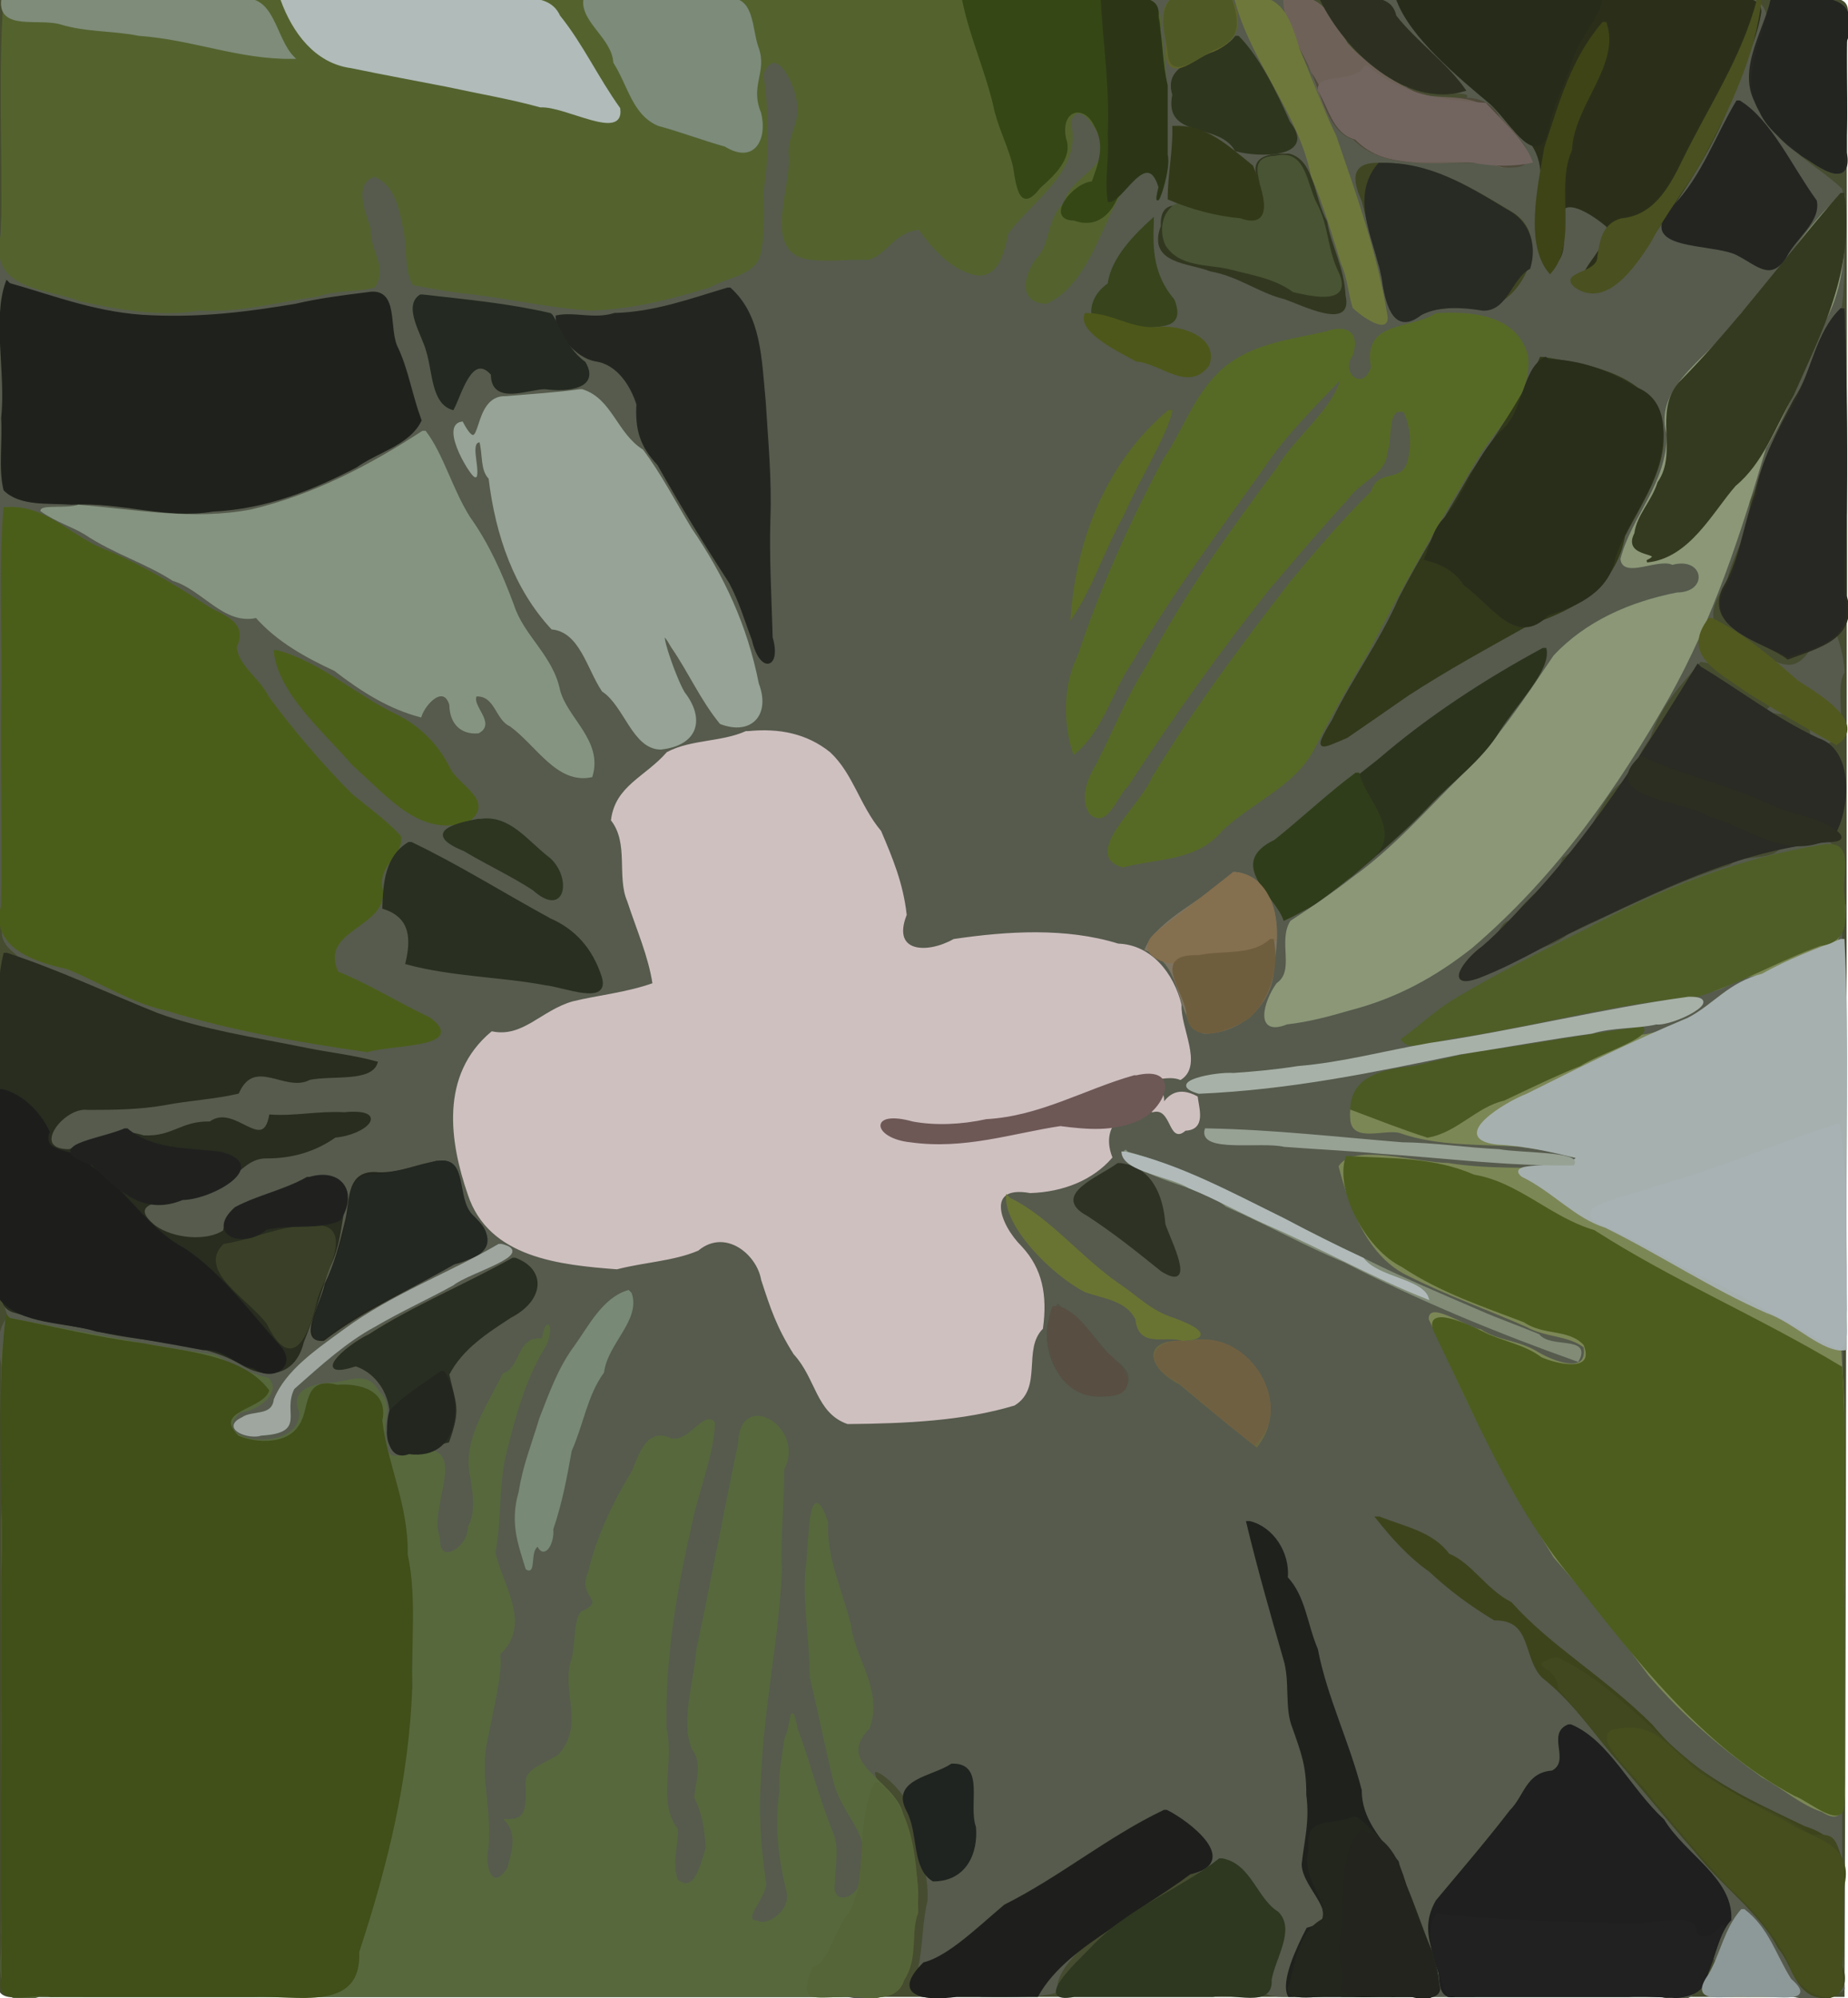 <svg xmlns="http://www.w3.org/2000/svg" width="800" height="865" viewbox="0 0 800 865">
<path d="M 0.00 0.00 C 0.00 276.67, 0.00 553.33, 0.00 830.00 C 0.00 839.33, 0.00 847.67, 0.00 856.00 C -3.23 868.56, 11.12 862.55, 18.00 864.00 C 36.00 864.00, 53.00 864.00, 70.00 864.00 C 105.33 864.00, 139.67 864.00, 174.00 864.00 C 244.00 864.00, 313.00 864.00, 382.00 864.00 C 521.33 864.00, 659.67 864.00, 798.00 864.00 C 799.00 587.33, 799.00 310.67, 799.00 34.00 C 799.00 24.67, 799.00 16.33, 799.00 8.00 C 802.23 -4.56, 787.88 1.45, 781.00 0.00 C 763.00 0.00, 746.00 0.00, 729.00 0.00 C 693.67 0.00, 659.33 0.00, 625.00 0.00 C 555.00 0.00, 486.00 0.00, 417.00 0.00 C 277.67 0.00, 139.33 0.00, 1.00 0.00 Z" fill="rgb(69.997,76.255,48.024)" stroke="rgb(69.997,76.255,48.024)" stroke-width="1" />
<path d="M 2.00 0.00 C 1.88 23.95, 2.18 49.34, 2.00 72.00 C 1.46 96.79, -1.18 119.02, 0.00 144.00 C 0.00 193.67, 0.00 242.33, 0.00 291.00 C 0.00 316.00, 0.00 340.00, 0.00 364.00 C 1.07 376.50, -2.30 389.84, 2.00 400.00 C -1.29 408.94, 7.88 412.06, 9.00 415.00 C -3.43 419.69, 17.54 416.64, 12.00 425.00 C 1.82 431.48, 6.28 429.90, 12.00 433.00 C 15.85 443.23, 5.05 441.13, 5.00 445.00 C 18.66 442.24, 10.81 465.62, 13.00 474.00 C 15.89 487.02, 2.46 470.93, 3.00 478.00 C 3.00 485.00, 3.00 491.00, 3.00 497.00 C 3.00 510.00, 3.00 522.00, 3.00 534.00 C 3.36 547.13, -0.45 560.93, 4.00 570.00 C -4.98 580.37, 4.05 593.61, 2.00 606.00 C 2.00 631.00, 2.00 655.00, 2.00 679.00 C 2.00 728.84, 2.15 776.67, 2.00 826.00 C 2.00 838.67, 2.00 850.33, 2.00 862.00 C 11.67 865.33, 25.66 863.34, 37.00 864.00 C 62.33 864.00, 86.67 864.00, 111.00 864.00 C 160.67 864.00, 209.33 864.00, 258.00 864.00 C 283.00 864.00, 307.00 864.00, 331.00 864.00 C 343.67 864.00, 355.33 864.00, 367.00 864.00 C 383.05 867.36, 392.35 859.96, 393.00 846.00 C 387.99 822.27, 399.90 790.52, 382.00 775.00 C 368.86 755.63, 394.68 774.39, 395.00 786.00 C 397.29 799.41, 402.84 810.08, 402.00 823.00 C 398.97 836.22, 400.43 846.56, 396.00 859.00 C 391.09 868.38, 416.72 862.02, 425.00 864.00 C 436.93 864.46, 455.09 863.79, 457.00 862.00 C 456.90 851.50, 467.82 843.60, 478.00 833.00 C 491.48 827.63, 501.79 817.03, 514.00 811.00 C 520.59 810.89, 529.75 804.03, 525.00 813.00 C 529.79 808.32, 537.47 817.97, 540.00 821.00 C 543.33 837.17, 554.96 831.49, 554.00 848.00 C 549.49 851.07, 546.34 854.35, 547.00 862.00 C 551.69 865.31, 559.65 863.35, 565.00 864.00 C 590.00 864.00, 614.00 864.00, 638.00 864.00 C 644.84 861.49, 638.28 853.86, 643.00 849.00 C 646.80 854.00, 646.10 864.92, 647.00 854.00 C 648.62 849.55, 647.90 836.42, 651.00 840.00 C 658.06 840.20, 651.70 827.10, 662.00 831.00 C 666.78 830.72, 664.95 846.90, 669.00 836.00 C 665.78 827.55, 684.68 830.80, 675.00 835.00 C 668.09 846.33, 677.77 832.66, 680.00 840.00 C 679.76 831.53, 687.32 832.19, 689.00 827.00 C 691.79 817.95, 694.18 833.96, 701.00 830.00 C 710.58 830.24, 693.43 841.49, 702.00 838.00 C 711.37 844.04, 707.15 833.13, 712.00 830.00 C 726.01 831.10, 704.63 836.58, 715.00 841.00 C 718.10 837.91, 728.02 840.41, 729.00 847.00 C 722.12 857.58, 723.84 845.83, 720.00 844.00 C 713.83 849.89, 725.49 852.15, 725.00 857.00 C 714.99 854.91, 715.55 866.93, 724.00 864.00 C 741.03 871.77, 735.55 832.21, 744.00 851.00 C 750.74 852.25, 751.96 835.76, 756.00 843.00 C 758.69 849.16, 755.25 856.86, 758.00 862.00 C 763.57 866.54, 765.43 856.15, 759.00 855.00 C 763.58 849.48, 773.36 847.83, 770.00 857.00 C 769.51 868.19, 794.95 865.17, 798.00 861.00 C 796.65 837.89, 797.04 811.92, 797.00 787.00 C 797.00 737.67, 797.00 689.33, 797.00 641.00 C 796.94 615.29, 796.79 590.17, 798.00 568.00 C 796.51 543.15, 797.09 518.44, 797.00 494.00 C 797.00 469.00, 797.00 445.00, 797.00 421.00 C 797.00 408.33, 797.00 396.67, 797.00 385.00 C 801.69 365.90, 788.56 364.83, 781.00 356.00 C 774.35 356.68, 770.71 353.17, 764.00 351.00 C 753.95 351.93, 759.35 363.19, 760.00 362.00 C 763.58 364.30, 777.59 364.68, 768.00 370.00 C 761.39 372.61, 753.94 370.79, 749.00 375.00 C 725.50 382.27, 700.15 395.19, 679.00 405.00 C 670.96 411.27, 660.08 413.09, 649.00 415.00 C 644.84 426.98, 635.86 404.80, 646.00 412.00 C 646.69 406.56, 648.87 398.00, 654.00 398.00 C 660.46 386.97, 673.03 381.32, 676.00 371.00 C 689.74 363.48, 689.71 348.08, 701.00 339.00 C 705.34 335.32, 718.93 335.75, 712.00 333.00 C 705.04 330.55, 711.33 323.50, 714.00 319.00 C 719.19 303.77, 728.08 295.69, 736.00 286.00 C 747.38 287.18, 757.31 297.63, 767.00 306.00 C 761.43 309.04, 773.81 308.06, 778.00 310.00 C 788.44 312.25, 780.35 326.77, 790.00 322.00 C 801.67 317.92, 792.84 299.56, 798.00 291.00 C 797.81 284.07, 795.39 277.08, 794.00 273.00 C 791.45 280.03, 782.36 270.84, 786.00 278.00 C 777.96 293.69, 770.83 288.73, 758.00 281.00 C 753.67 274.33, 747.17 275.06, 742.00 270.00 C 739.19 264.11, 743.71 257.16, 747.00 252.00 C 749.51 238.88, 757.85 229.98, 757.00 217.00 C 762.95 204.05, 767.27 191.59, 772.00 182.00 C 779.51 169.81, 781.46 166.89, 787.00 154.00 C 797.48 144.34, 797.16 129.80, 798.00 118.00 C 797.48 105.41, 799.13 92.92, 797.00 82.00 C 787.02 72.45, 772.17 65.55, 766.00 53.00 C 759.25 40.44, 762.77 29.61, 761.00 18.00 C 769.31 4.95, 761.27 -4.27, 746.00 0.00 C 696.33 0.00, 647.67 0.00, 599.00 0.00 C 583.68 -6.45, 572.94 12.67, 590.00 14.00 C 597.38 16.32, 588.93 27.31, 599.00 26.00 C 607.76 25.13, 611.43 32.43, 608.00 38.00 C 612.45 34.56, 612.78 38.70, 620.00 38.00 C 624.39 41.55, 639.05 38.00, 635.00 43.00 C 629.83 44.82, 617.40 42.64, 622.00 47.00 C 634.88 44.72, 625.70 53.31, 634.00 52.00 C 639.67 54.20, 649.48 51.51, 648.00 59.00 C 647.87 69.64, 637.43 62.50, 634.00 65.00 C 618.57 67.69, 614.21 60.31, 601.00 63.00 C 594.83 52.26, 576.58 55.98, 580.00 38.00 C 561.85 47.16, 572.51 19.78, 569.00 13.00 C 584.54 14.44, 565.35 -6.32, 554.00 0.00 C 541.00 0.00, 529.00 0.00, 517.00 0.00 C 492.00 0.00, 468.00 0.00, 444.00 0.00 C 394.33 0.00, 345.67 0.00, 297.00 0.00 C 198.33 0.00, 100.67 0.00, 3.00 0.00 Z" fill="rgb(85.672,91.467,77.055)" stroke="rgb(85.672,91.467,77.055)" stroke-width="1" />
<path d="M 3.00 571.00 C -1.47 599.78, 2.36 627.79, 1.00 658.00 C 0.91 689.77, 1.24 717.28, 1.00 747.00 C 1.11 776.76, 1.40 808.35, 1.00 836.00 C 1.82 849.49, -4.76 870.58, 17.00 864.00 C 32.67 864.00, 47.33 864.00, 62.00 864.00 C 121.67 864.00, 180.33 864.00, 239.00 864.00 C 269.33 864.00, 298.67 864.00, 328.00 864.00 C 343.33 864.00, 357.67 864.00, 372.00 864.00 C 391.60 868.52, 396.08 847.72, 395.00 833.00 C 400.22 817.60, 393.93 802.58, 391.00 789.00 C 390.90 771.49, 359.34 765.13, 376.00 748.00 C 381.92 731.86, 369.77 718.55, 368.00 704.00 C 364.17 688.19, 357.24 674.64, 358.00 659.00 C 349.82 635.54, 350.82 671.69, 349.00 681.00 C 348.24 696.78, 351.01 709.85, 351.00 726.00 C 354.41 739.73, 357.82 757.06, 361.00 770.00 C 364.52 786.43, 379.51 794.28, 373.00 812.00 C 373.95 821.66, 359.11 827.09, 361.00 815.00 C 361.15 806.58, 362.92 799.76, 360.00 793.00 C 353.87 778.14, 350.38 763.18, 345.00 749.00 C 341.90 734.97, 343.40 745.79, 340.00 753.00 C 339.02 761.15, 337.30 767.57, 338.00 775.00 C 335.43 791.01, 337.91 806.35, 341.00 819.00 C 342.89 827.48, 332.12 834.50, 328.00 832.00 C 319.41 831.55, 332.88 820.33, 331.00 814.00 C 328.66 797.97, 327.89 782.99, 329.00 769.00 C 330.36 737.44, 336.67 709.65, 338.00 680.00 C 337.37 663.40, 339.07 651.29, 339.00 636.00 C 348.46 618.37, 320.59 601.40, 320.00 625.00 C 313.69 655.21, 308.18 684.74, 302.00 714.00 C 300.76 728.66, 295.03 745.46, 300.00 757.00 C 304.74 763.32, 301.75 771.14, 301.00 778.00 C 304.50 785.16, 305.39 791.05, 306.00 800.00 C 303.92 806.35, 301.12 820.67, 293.00 814.00 C 290.33 806.37, 293.15 798.91, 293.00 792.00 C 283.72 779.86, 291.71 763.20, 288.00 748.00 C 287.57 716.30, 292.59 687.86, 299.00 660.00 C 302.10 644.54, 308.63 629.81, 309.00 616.00 C 304.87 610.88, 298.20 625.51, 290.00 623.00 C 280.11 618.23, 276.66 630.88, 274.00 637.00 C 265.21 651.59, 258.61 665.68, 255.00 681.00 C 250.15 691.23, 263.74 692.73, 252.00 698.00 C 249.00 700.29, 249.46 712.16, 248.00 718.00 C 242.87 732.27, 254.32 746.19, 242.00 760.00 C 234.22 764.87, 227.79 766.12, 228.00 772.00 C 228.09 781.69, 229.15 788.43, 219.00 788.00 C 224.70 793.67, 221.84 802.50, 220.00 809.00 C 212.37 820.28, 209.25 807.08, 211.00 800.00 C 212.44 783.33, 207.72 771.70, 210.00 756.00 C 212.97 740.53, 217.47 723.01, 216.00 716.00 C 230.13 703.10, 216.83 686.16, 214.00 672.00 C 216.84 657.15, 215.27 641.48, 219.00 628.00 C 222.89 612.16, 227.44 596.39, 235.00 584.00 C 239.72 576.78, 237.12 567.60, 235.00 580.00 C 223.96 578.49, 226.07 592.38, 218.00 595.00 C 211.17 608.95, 200.56 623.92, 204.00 639.00 C 205.26 646.17, 206.48 655.47, 203.00 661.00 C 203.38 670.01, 189.45 678.88, 190.00 666.00 C 184.92 653.06, 200.84 628.98, 185.00 628.00 C 176.83 627.75, 167.49 636.06, 167.00 625.00 C 163.99 617.31, 170.46 608.70, 164.00 603.00 C 158.77 593.60, 152.26 598.30, 144.00 599.00 C 135.82 599.34, 125.77 601.97, 130.00 611.00 C 131.23 630.73, 87.15 624.91, 104.00 611.00 C 111.46 610.41, 121.45 602.74, 116.00 597.00 C 106.94 594.75, 99.93 590.96, 93.00 587.00 C 62.37 582.38, 33.19 576.68, 4.00 571.00 Z" fill="rgb(87.006,103.957,60.784)" stroke="rgb(87.006,103.957,60.784)" stroke-width="1" />
<path d="M 2.00 0.00 C -0.33 32.84, 1.66 67.47, 1.00 101.00 C -5.22 125.60, 20.65 124.12, 35.00 130.00 C 51.47 133.58, 69.28 136.74, 86.00 134.00 C 104.85 134.86, 120.37 130.08, 137.00 128.00 C 145.30 124.99, 154.33 126.12, 162.00 124.00 C 167.44 115.49, 159.37 108.08, 160.00 99.00 C 157.33 90.87, 152.48 79.42, 162.00 76.00 C 171.50 79.58, 173.32 90.66, 175.00 99.00 C 176.90 107.33, 175.44 116.53, 179.00 123.00 C 188.42 124.79, 196.58 126.21, 205.00 127.00 C 222.70 129.24, 238.81 132.94, 256.00 134.00 C 274.72 133.20, 290.98 128.89, 307.00 124.00 C 314.99 119.36, 327.43 118.83, 329.00 109.00 C 330.65 100.46, 330.31 89.98, 330.00 83.00 C 332.81 65.17, 332.38 48.63, 330.00 32.00 C 336.08 17.91, 344.03 36.07, 345.00 42.00 C 348.15 52.78, 340.71 58.58, 342.00 68.00 C 342.71 82.78, 330.16 109.52, 351.00 112.00 C 360.48 112.88, 366.56 111.70, 376.00 112.00 C 384.04 109.43, 386.98 99.94, 398.00 99.00 C 404.09 107.38, 411.17 115.14, 420.00 118.00 C 431.82 122.13, 434.38 108.62, 436.00 101.00 C 445.99 86.95, 468.68 73.51, 463.00 53.00 C 467.00 40.58, 477.15 58.02, 478.00 64.00 C 477.36 74.18, 463.35 77.72, 461.00 88.00 C 453.52 95.25, 455.15 104.91, 450.00 111.00 C 443.96 117.82, 440.41 130.84, 453.00 131.00 C 469.00 123.68, 475.32 101.54, 483.00 87.00 C 487.25 78.43, 498.84 65.70, 503.00 80.00 C 501.99 88.72, 504.95 68.64, 505.00 64.00 C 504.41 47.91, 505.46 28.64, 502.00 13.00 C 504.83 -9.31, 475.48 3.44, 462.00 0.00 C 444.33 0.00, 427.67 0.00, 411.00 0.00 C 274.33 0.00, 138.67 0.00, 3.00 0.00 Z" fill="rgb(83.872,98.866,46.568)" stroke="rgb(83.872,98.866,46.568)" stroke-width="1" />
<path d="M 789.00 367.00 C 753.21 373.86, 719.40 385.53, 688.00 403.00 C 670.35 412.03, 653.02 419.45, 637.00 430.00 C 627.23 434.94, 619.27 441.86, 611.00 448.00 C 614.02 454.11, 627.73 448.47, 634.00 447.00 C 669.37 442.69, 701.69 433.44, 736.00 429.00 C 744.94 430.27, 752.18 421.89, 761.00 422.00 C 771.98 419.83, 756.66 431.72, 754.00 435.00 C 735.16 436.73, 717.88 451.68, 703.00 448.00 C 684.47 448.58, 669.14 454.48, 652.00 456.00 C 633.60 457.23, 618.38 463.71, 601.00 465.00 C 591.00 465.43, 584.12 475.08, 585.00 484.00 C 585.17 494.45, 599.09 488.20, 606.00 490.00 C 622.47 495.93, 641.82 494.73, 658.00 496.00 C 666.87 497.31, 674.78 498.52, 683.00 499.00 C 699.93 499.06, 687.87 506.98, 679.00 506.00 C 660.72 506.01, 643.22 506.56, 627.00 504.00 C 612.30 503.60, 586.15 495.48, 580.00 505.00 C 584.89 523.52, 592.75 544.01, 610.00 552.00 C 627.12 560.64, 644.37 566.58, 661.00 574.00 C 669.33 578.62, 679.01 577.56, 686.00 583.00 C 688.08 595.99, 672.34 589.66, 666.00 586.00 C 657.83 580.66, 648.33 580.96, 641.00 576.00 C 634.17 574.73, 618.65 563.88, 619.00 571.00 C 627.65 588.87, 634.92 606.31, 644.00 623.00 C 652.51 641.15, 662.94 657.50, 673.00 674.00 C 688.47 691.49, 701.67 708.36, 714.00 725.00 C 729.21 742.87, 745.63 756.53, 763.00 769.00 C 772.53 774.20, 779.95 781.07, 789.00 784.00 C 800.48 791.49, 797.65 775.09, 798.00 768.00 C 797.96 731.83, 797.94 701.05, 798.00 666.00 C 798.00 648.33, 798.00 631.67, 798.00 615.00 C 798.01 594.23, 795.15 582.33, 797.00 563.00 C 796.96 529.91, 797.29 492.39, 797.00 460.00 C 796.47 442.53, 798.16 422.45, 794.00 411.00 C 794.38 406.23, 801.71 396.79, 797.00 388.00 C 796.95 379.79, 800.72 366.73, 790.00 367.00 Z" fill="rgb(124.044,134.631,86.659)" stroke="rgb(124.044,134.631,86.659)" stroke-width="1" />
<path d="M 323.00 317.00 C 312.40 321.76, 299.32 320.56, 289.00 326.00 C 279.55 336.79, 266.84 340.44, 265.00 355.00 C 272.79 365.07, 267.45 379.58, 272.00 390.00 C 276.08 402.50, 281.10 413.60, 283.00 426.00 C 271.05 430.25, 259.17 431.26, 248.00 434.00 C 234.51 437.87, 226.56 449.76, 213.00 447.00 C 190.86 465.50, 195.11 494.20, 203.00 517.00 C 211.90 544.11, 242.52 547.09, 267.00 549.00 C 279.15 545.89, 291.41 545.46, 302.00 541.00 C 313.89 531.12, 328.02 542.44, 330.00 554.00 C 334.02 566.32, 336.62 574.33, 344.00 586.00 C 353.75 596.57, 353.65 611.31, 367.00 616.00 C 392.39 615.75, 416.84 614.64, 439.00 608.00 C 450.98 600.63, 442.07 584.18, 451.00 575.00 C 452.97 560.68, 450.73 549.42, 442.00 540.00 C 432.04 530.11, 426.09 512.39, 446.00 516.00 C 460.34 515.51, 472.75 510.42, 481.00 501.00 C 475.31 486.06, 488.08 477.71, 499.00 481.00 C 507.77 478.60, 506.15 495.34, 513.00 489.00 C 521.60 488.74, 518.65 480.07, 518.00 475.00 C 510.17 470.84, 505.99 474.18, 503.00 479.00 C 505.37 471.41, 497.82 467.61, 492.00 470.00 C 486.63 478.63, 484.53 464.85, 493.00 466.00 C 499.70 468.36, 505.23 464.80, 511.00 467.00 C 520.36 460.94, 510.48 445.09, 511.00 435.00 C 507.66 421.55, 498.06 409.45, 484.00 409.00 C 461.39 401.97, 435.86 403.63, 413.00 407.00 C 401.24 413.59, 385.44 412.83, 392.00 396.00 C 390.52 382.43, 385.77 371.21, 381.00 360.00 C 371.68 348.85, 368.91 335.18, 359.00 326.00 C 349.10 318.06, 337.32 315.69, 324.00 317.00 Z" fill="rgb(206.421,192.062,191.513)" stroke="rgb(206.421,192.062,191.513)" stroke-width="1" />
<path d="M 3.00 570.00 C -1.61 606.37, 2.29 646.26, 1.00 684.00 C 1.00 723.00, 1.00 761.00, 1.00 799.00 C 1.00 818.67, 1.00 837.33, 1.00 856.00 C -2.01 869.34, 14.60 862.06, 22.00 864.00 C 32.33 864.00, 41.67 864.00, 51.00 864.00 C 71.00 864.00, 90.00 864.00, 109.00 864.00 C 128.76 863.17, 156.23 870.83, 155.00 845.00 C 167.29 807.64, 176.52 770.42, 178.00 730.00 C 177.50 710.66, 179.90 691.10, 176.00 673.00 C 176.34 651.34, 167.34 634.55, 165.00 615.00 C 167.76 601.99, 155.20 599.29, 146.00 600.00 C 131.23 596.28, 134.86 609.75, 130.00 617.00 C 124.70 626.01, 111.02 625.37, 103.00 622.00 C 91.02 610.24, 113.31 609.95, 116.00 602.00 C 104.61 586.94, 80.59 585.70, 62.00 582.00 C 41.58 579.34, 22.98 574.72, 4.00 571.00 Z" fill="rgb(64.864,79.392,25.739)" stroke="rgb(64.864,79.392,25.739)" stroke-width="1" />
<path d="M 583.00 501.00 C 578.25 515.42, 591.84 540.53, 607.00 548.00 C 624.21 559.39, 642.30 565.22, 660.00 572.00 C 668.31 577.80, 679.31 574.69, 686.00 582.00 C 691.27 595.19, 673.71 590.95, 667.00 588.00 C 659.86 582.42, 648.91 580.72, 642.00 577.00 C 635.98 573.95, 616.96 565.20, 621.00 576.00 C 638.97 612.80, 654.41 650.75, 680.00 682.00 C 708.30 718.00, 737.67 756.25, 777.00 777.00 C 783.76 779.47, 798.52 792.87, 798.00 780.00 C 798.00 770.33, 798.00 761.67, 798.00 753.00 C 798.00 734.33, 798.00 716.67, 798.00 699.00 C 797.34 662.80, 799.32 626.51, 797.00 592.00 C 761.19 570.40, 724.23 554.99, 690.00 533.00 C 671.01 527.40, 657.24 512.20, 638.00 509.00 C 620.44 501.40, 602.96 502.08, 584.00 501.00 Z" fill="rgb(77.175,93.052,29.926)" stroke="rgb(77.175,93.052,29.926)" stroke-width="1" />
<path d="M 2.00 220.00 C -0.29 247.52, 1.64 276.79, 1.00 305.00 C 0.65 334.80, 1.53 368.15, 1.00 392.00 C -3.93 409.34, 14.29 415.87, 29.00 419.00 C 44.23 425.10, 56.98 433.79, 72.00 437.00 C 100.77 445.83, 129.74 450.77, 159.00 455.00 C 169.27 451.71, 202.17 453.19, 186.00 441.00 C 171.10 433.87, 159.68 426.52, 146.00 421.00 C 137.09 401.53, 168.92 401.39, 165.00 384.00 C 163.36 374.11, 174.87 369.21, 173.00 362.00 C 166.58 355.18, 158.55 349.46, 152.00 344.00 C 138.90 330.89, 126.49 316.15, 116.00 302.00 C 112.02 293.72, 102.70 288.64, 102.00 280.00 C 107.08 269.40, 96.09 266.76, 90.00 263.00 C 75.38 253.42, 61.56 245.31, 47.00 239.00 C 31.08 233.43, 20.27 218.92, 3.00 220.00 Z" fill="rgb(74.932,93.964,25.034)" stroke="rgb(74.932,93.964,25.034)" stroke-width="1" />
<path d="M 622.00 136.00 C 609.67 143.64, 590.36 139.10, 594.00 159.00 C 590.29 170.76, 579.41 161.52, 585.00 154.00 C 588.62 143.55, 582.24 141.00, 574.00 144.00 C 558.82 147.42, 543.92 149.10, 532.00 158.00 C 518.11 168.48, 513.03 186.00, 504.00 199.00 C 489.16 226.96, 476.67 254.90, 467.00 284.00 C 460.60 296.75, 460.67 313.25, 465.00 326.00 C 477.31 315.86, 480.96 299.05, 490.00 286.00 C 507.26 256.39, 528.09 228.59, 547.00 202.00 C 556.23 187.99, 570.31 174.27, 581.00 163.00 C 578.18 177.02, 560.80 189.57, 553.00 203.00 C 531.92 231.27, 512.27 258.73, 497.00 288.00 C 487.68 302.45, 482.23 317.10, 475.00 331.00 C 470.99 337.67, 468.03 345.40, 472.00 352.00 C 479.19 358.62, 483.10 344.28, 488.00 340.00 C 507.21 310.54, 527.23 282.40, 549.00 255.00 C 560.60 241.42, 570.68 229.37, 583.00 216.00 C 588.71 207.81, 599.71 205.00, 600.00 196.00 C 602.64 190.02, 599.52 175.44, 608.00 178.00 C 611.37 185.03, 611.49 192.53, 610.00 199.00 C 607.64 210.16, 596.74 202.90, 594.00 213.00 C 580.53 226.15, 570.21 238.69, 559.00 252.00 C 537.00 280.45, 516.54 308.12, 499.00 337.00 C 494.40 348.80, 468.43 369.86, 486.00 375.00 C 501.56 371.01, 518.31 372.33, 529.00 359.00 C 542.52 346.63, 559.65 340.04, 568.00 325.00 C 575.83 309.65, 583.84 295.80, 592.00 282.00 C 607.38 252.47, 623.28 224.56, 640.00 197.00 C 649.13 182.61, 662.82 171.52, 661.00 154.00 C 656.35 137.20, 638.18 135.23, 623.00 136.00 Z" fill="rgb(87.436,105.734,37.747)" stroke="rgb(87.436,105.734,37.747)" stroke-width="1" />
<path d="M 797.00 85.00 C 780.23 99.63, 770.92 119.82, 754.00 136.00 C 742.67 154.07, 715.74 166.49, 722.00 188.00 C 722.18 209.50, 706.78 223.55, 702.00 242.00 C 702.78 249.95, 717.81 241.18, 724.00 244.00 C 738.30 240.33, 740.47 256.85, 726.00 257.00 C 705.50 261.04, 686.74 269.42, 673.00 284.00 C 660.25 302.84, 648.71 320.64, 633.00 336.00 C 617.60 351.21, 603.64 367.31, 586.00 380.00 C 576.49 387.39, 567.76 393.24, 559.00 399.00 C 553.62 407.56, 561.24 420.23, 553.00 426.00 C 547.52 433.54, 543.30 448.50, 557.00 443.00 C 567.01 441.83, 575.52 439.45, 584.00 437.00 C 604.47 431.70, 620.96 422.65, 637.00 410.00 C 674.39 377.96, 700.19 340.05, 722.00 302.00 C 741.48 267.33, 753.10 230.81, 764.00 194.00 C 774.31 176.15, 781.26 157.91, 789.00 140.00 C 798.63 123.75, 798.60 104.49, 798.00 85.00 Z" fill="rgb(138.611,150.604,119.289)" stroke="rgb(138.611,150.604,119.289)" stroke-width="1" />
<path d="M 2.00 413.00 C -2.63 430.87, 1.30 454.78, 0.00 475.00 C 0.00 497.00, 0.00 518.00, 0.00 539.00 C 4.37 548.26, -4.89 565.64, 7.00 568.00 C 17.92 571.33, 28.47 573.14, 39.00 575.00 C 60.79 581.32, 85.07 579.19, 104.00 590.00 C 115.78 597.46, 127.76 594.74, 131.00 581.00 C 135.48 570.00, 138.61 559.45, 142.00 549.00 C 147.56 538.86, 147.23 527.29, 150.00 517.00 C 148.41 506.11, 129.35 511.67, 123.00 515.00 C 111.85 520.48, 99.27 521.32, 97.00 533.00 C 89.76 537.95, 75.06 536.80, 67.00 531.00 C 51.81 518.84, 76.47 519.12, 84.00 517.00 C 98.43 517.66, 102.99 501.07, 115.00 501.00 C 126.63 501.10, 136.57 497.94, 145.00 492.00 C 158.96 490.74, 168.52 480.16, 149.00 482.00 C 137.28 481.41, 127.78 483.75, 117.00 483.00 C 113.87 499.98, 101.38 478.12, 91.00 486.00 C 78.25 485.69, 75.05 492.69, 62.00 492.00 C 49.77 487.83, 39.53 494.74, 30.00 498.00 C 12.21 498.18, 27.37 478.50, 38.00 480.00 C 49.22 480.01, 60.47 479.85, 71.00 478.00 C 82.14 475.87, 92.96 475.38, 103.00 473.00 C 110.13 456.93, 123.65 472.66, 134.00 467.00 C 144.11 464.99, 160.46 467.97, 163.00 460.00 C 152.73 457.18, 142.16 456.10, 132.00 454.00 C 109.54 449.44, 87.93 446.25, 68.00 439.00 C 45.77 430.07, 24.93 420.21, 3.00 413.00 Z" fill="rgb(40.595,45.116,31.7)" stroke="rgb(40.595,45.116,31.7)" stroke-width="1" />
<path d="M 797.00 407.00 C 785.45 411.49, 773.87 415.88, 763.00 422.00 C 748.47 425.71, 742.23 435.11, 731.00 441.00 C 706.43 451.28, 683.71 462.63, 661.00 474.00 C 652.03 477.37, 627.08 492.53, 648.00 495.00 C 660.90 495.63, 671.94 498.34, 683.00 501.00 C 679.27 507.16, 651.47 502.65, 659.00 509.00 C 672.31 515.44, 682.10 526.99, 695.00 531.00 C 719.40 543.03, 741.31 557.68, 765.00 568.00 C 777.07 572.15, 789.63 585.71, 799.00 584.00 C 799.00 571.33, 799.00 559.67, 799.00 548.00 C 798.35 500.46, 800.30 452.85, 798.00 407.00 Z" fill="rgb(166.043,175.626,173.492)" stroke="rgb(166.043,175.626,173.492)" stroke-width="1" />
<path d="M 3.00 122.00 C -2.91 138.06, 3.10 161.50, 1.00 181.00 C 1.58 191.90, -0.21 202.78, 2.00 212.00 C 8.82 218.77, 21.12 217.26, 31.00 218.00 C 52.67 216.81, 71.78 224.40, 92.00 221.00 C 115.49 219.86, 135.08 211.75, 154.00 202.00 C 163.82 195.05, 176.93 192.34, 182.00 182.00 C 178.01 171.27, 176.40 160.56, 172.00 151.00 C 167.35 142.56, 172.78 124.41, 159.00 127.00 C 147.87 128.36, 137.75 129.72, 128.00 132.00 C 107.42 135.50, 87.40 137.92, 66.00 137.00 C 43.03 136.29, 23.93 128.65, 4.00 123.00 Z" fill="rgb(31.426,33.962,28.519)" stroke="rgb(31.426,33.962,28.519)" stroke-width="1" />
<path d="M 183.00 187.00 C 159.89 202.10, 135.71 214.61, 109.00 221.00 C 83.56 225.94, 58.11 220.95, 34.00 219.00 C 29.02 220.68, 18.60 219.05, 18.00 221.00 C 24.70 225.72, 31.23 227.46, 37.00 231.00 C 49.62 239.38, 63.10 243.30, 75.00 251.00 C 87.82 254.88, 97.25 270.25, 111.00 267.00 C 120.14 277.35, 132.19 284.05, 145.00 290.00 C 156.95 299.21, 168.68 306.51, 182.00 310.00 C 183.90 304.24, 192.17 295.81, 195.00 305.00 C 195.11 313.03, 199.66 317.56, 207.00 317.00 C 214.42 313.10, 203.34 305.60, 206.00 301.00 C 214.76 300.56, 214.80 311.32, 221.00 314.00 C 232.43 322.25, 241.32 339.12, 256.00 336.00 C 260.59 320.88, 245.28 311.27, 242.00 299.00 C 238.93 283.93, 226.33 275.56, 222.00 262.00 C 216.77 247.93, 211.14 235.45, 203.00 224.00 C 195.20 211.53, 191.66 197.14, 184.00 187.00 Z" fill="rgb(133.359,148.084,127.616)" stroke="rgb(133.359,148.084,127.616)" stroke-width="1" />
<path d="M 251.00 169.00 C 240.52 170.46, 229.70 171.07, 219.00 172.00 C 204.01 171.35, 209.70 201.00, 200.00 183.00 C 190.31 184.36, 205.58 208.39, 206.00 206.00 C 207.00 201.46, 202.75 190.77, 208.00 191.00 C 209.54 197.21, 208.38 203.37, 212.00 207.00 C 215.02 232.06, 223.14 254.85, 239.00 272.00 C 251.40 273.27, 254.55 289.47, 261.00 299.00 C 270.69 305.38, 274.18 323.87, 286.00 324.00 C 301.90 322.29, 304.71 311.26, 296.00 300.00 C 291.88 293.36, 281.88 263.91, 291.00 280.00 C 298.61 291.03, 303.58 302.73, 312.00 313.00 C 324.90 317.95, 333.15 309.47, 328.00 296.00 C 323.04 270.77, 312.83 249.14, 299.00 229.00 C 291.67 216.86, 285.87 205.50, 278.00 195.00 C 266.70 187.92, 264.53 172.86, 252.00 169.00 Z" fill="rgb(149.716,162.969,149.488)" stroke="rgb(149.716,162.969,149.488)" stroke-width="1" />
<path d="M 607.00 0.00 C 617.30 18.72, 637.72 35.38, 655.00 55.00 C 666.87 61.96, 668.61 72.23, 667.00 85.00 C 670.07 88.56, 672.70 90.26, 673.00 97.00 C 671.33 106.23, 666.63 91.80, 669.00 103.00 C 665.54 121.59, 679.15 115.03, 676.00 101.00 C 671.38 81.26, 687.54 90.69, 696.00 98.00 C 696.88 109.75, 677.36 120.37, 689.00 126.00 C 701.92 123.27, 710.85 110.93, 716.00 101.00 C 730.28 79.81, 744.06 59.82, 751.00 37.00 C 755.53 25.75, 760.31 16.01, 762.00 5.00 C 761.28 -4.61, 744.18 2.15, 736.00 0.00 C 692.67 0.00, 650.33 0.00, 608.00 0.00 Z" fill="rgb(42.923,47.373,25.924)" stroke="rgb(42.923,47.373,25.924)" stroke-width="1" />
<path d="M 667.00 155.00 C 660.47 170.77, 647.63 188.98, 637.00 205.00 C 626.24 223.77, 615.23 241.02, 606.00 259.00 C 597.74 277.91, 585.59 294.22, 577.00 312.00 C 568.35 326.09, 571.80 323.74, 583.00 319.00 C 592.44 312.48, 600.30 307.10, 609.00 301.00 C 626.80 289.37, 644.47 279.85, 662.00 270.00 C 682.08 263.56, 699.14 253.37, 703.00 232.00 C 711.26 215.56, 724.48 197.81, 718.00 179.00 C 708.43 161.25, 686.17 157.98, 668.00 155.00 Z" fill="rgb(49.127,57.058,26.859)" stroke="rgb(49.127,57.058,26.859)" stroke-width="1" />
<path d="M 679.00 747.00 C 669.79 750.75, 680.73 762.44, 672.00 767.00 C 660.95 767.74, 660.28 777.79, 654.00 784.00 C 643.47 797.76, 629.47 813.99, 622.00 823.00 C 617.22 831.35, 618.41 838.42, 621.00 846.00 C 625.39 851.97, 620.50 865.65, 630.00 864.00 C 646.00 864.00, 661.00 864.00, 676.00 864.00 C 691.67 864.00, 706.33 864.00, 721.00 864.00 C 742.29 868.16, 739.09 841.75, 749.00 831.00 C 749.78 813.35, 729.16 803.16, 720.00 788.00 C 705.29 774.45, 696.21 753.83, 680.00 747.00 Z" fill="rgb(30.555,31.423,30.209)" stroke="rgb(30.555,31.423,30.209)" stroke-width="1" />
<path d="M 735.00 288.00 C 714.04 321.98, 693.19 356.01, 665.00 387.00 C 656.35 395.72, 650.33 402.85, 642.00 410.00 C 634.07 415.64, 625.24 428.23, 640.00 423.00 C 658.44 415.87, 674.09 405.42, 691.00 398.00 C 723.86 382.45, 755.44 367.21, 792.00 364.00 C 800.10 354.45, 803.47 325.35, 787.00 320.00 C 768.59 311.46, 752.78 299.06, 736.00 289.00 Z" fill="rgb(41.868,43.709,36.218)" stroke="rgb(41.868,43.709,36.218)" stroke-width="1" />
<path d="M 669.00 155.00 C 659.05 159.99, 660.31 178.41, 650.00 187.00 C 638.77 198.43, 635.29 212.42, 626.00 224.00 C 620.32 229.56, 619.70 236.21, 617.00 242.00 C 623.08 243.54, 629.88 246.26, 634.00 253.00 C 645.99 261.37, 656.38 280.05, 670.00 266.00 C 683.76 261.69, 696.22 255.48, 699.00 241.00 C 703.72 227.14, 712.71 216.04, 717.00 203.00 C 720.80 190.35, 722.34 173.39, 708.00 168.00 C 695.84 160.49, 683.77 156.19, 670.00 156.00 Z" fill="rgb(41.652,46.075,27.36)" stroke="rgb(41.652,46.075,27.36)" stroke-width="1" />
<path d="M 790.00 366.00 C 752.63 371.81, 718.52 385.49, 686.00 403.00 C 667.59 412.14, 650.05 420.98, 633.00 431.00 C 623.03 436.46, 615.36 444.07, 607.00 450.00 C 610.54 455.41, 622.88 449.71, 630.00 449.00 C 665.89 443.54, 699.00 433.77, 735.00 431.00 C 753.89 425.02, 770.23 415.28, 788.00 409.00 C 800.31 407.55, 798.79 396.64, 798.00 388.00 C 796.55 379.56, 802.52 364.89, 791.00 366.00 Z" fill="rgb(79.614,94.446,38.968)" stroke="rgb(79.614,94.446,38.968)" stroke-width="1" />
<path d="M 0.00 472.00 C 0.00 502.00, 0.00 532.00, 0.00 562.00 C 9.27 573.24, 28.31 571.74, 42.00 576.00 C 58.00 578.67, 73.07 581.17, 88.00 584.00 C 97.39 583.32, 102.32 590.97, 110.00 592.00 C 118.16 598.05, 128.27 591.02, 121.00 583.00 C 107.29 567.59, 95.87 551.76, 80.00 541.00 C 63.08 532.10, 54.53 514.89, 39.00 505.00 C 34.19 496.52, 17.34 501.06, 21.00 490.00 C 17.23 481.54, 9.02 473.82, 1.00 472.00 Z" fill="rgb(29.162,30.124,28.367)" stroke="rgb(29.162,30.124,28.367)" stroke-width="1" />
<path d="M 315.00 125.00 C 299.10 129.70, 283.65 135.52, 266.00 136.00 C 257.25 138.77, 248.49 135.35, 241.00 137.00 C 241.04 144.31, 249.59 154.58, 258.00 156.00 C 267.77 157.45, 273.54 167.23, 276.00 175.00 C 275.39 185.85, 277.47 193.04, 285.00 201.00 C 295.15 219.02, 305.35 235.60, 316.00 252.00 C 320.55 260.50, 322.91 268.90, 326.00 277.00 C 329.31 291.40, 337.79 289.08, 334.00 276.00 C 333.50 258.40, 332.52 242.01, 333.00 225.00 C 333.67 206.78, 331.96 190.54, 331.00 174.00 C 329.16 155.02, 329.15 136.92, 316.00 125.00 Z" fill="rgb(35.326,38.358,32.142)" stroke="rgb(35.326,38.358,32.142)" stroke-width="1" />
<path d="M 596.00 657.00 C 602.37 665.13, 610.18 673.84, 619.00 680.00 C 627.66 688.12, 636.80 694.84, 647.00 701.00 C 663.83 700.75, 659.54 717.60, 668.00 726.00 C 680.48 735.86, 688.96 748.18, 698.00 759.00 C 717.54 781.13, 735.75 805.53, 756.00 824.00 C 767.35 833.04, 771.06 846.02, 779.00 856.00 C 784.04 868.85, 802.97 866.24, 797.00 851.00 C 796.71 839.34, 797.42 827.40, 797.00 818.00 C 800.08 802.61, 793.09 794.78, 781.00 791.00 C 757.02 779.50, 732.81 768.81, 715.00 747.00 C 693.52 725.65, 671.28 713.35, 654.00 694.00 C 642.98 688.40, 636.77 676.91, 627.00 673.00 C 620.08 663.51, 607.90 661.33, 597.00 657.00 Z" fill="rgb(60.996,68.289,28.321)" stroke="rgb(60.996,68.289,28.321)" stroke-width="1" />
<path d="M 540.00 659.00 C 544.80 678.94, 550.23 697.96, 556.00 718.00 C 559.11 727.93, 556.39 739.27, 560.00 748.00 C 563.88 759.05, 566.04 764.61, 566.00 777.00 C 567.53 788.62, 565.10 796.75, 564.00 807.00 C 564.01 817.83, 583.62 830.35, 566.00 835.00 C 561.52 843.63, 554.85 857.89, 558.00 864.00 C 569.00 864.00, 579.00 864.00, 589.00 864.00 C 599.67 864.00, 609.33 864.00, 619.00 864.00 C 627.03 859.77, 618.10 844.44, 616.00 837.00 C 612.08 826.10, 607.47 816.49, 605.00 806.00 C 596.77 795.92, 588.95 787.09, 589.00 775.00 C 583.49 753.66, 574.05 734.95, 570.00 714.00 C 565.29 702.88, 564.78 691.43, 557.00 683.00 C 557.95 672.27, 550.85 661.41, 541.00 659.00 Z" fill="rgb(31.285,32.993,29.151)" stroke="rgb(31.285,32.993,29.151)" stroke-width="1" />
<path d="M 417.00 0.00 C 420.35 16.54, 427.50 31.52, 431.00 48.00 C 433.37 57.07, 437.20 64.11, 439.00 72.00 C 440.60 82.26, 442.04 91.36, 450.00 81.00 C 455.69 75.93, 464.14 68.36, 461.00 60.00 C 458.36 47.25, 469.23 44.25, 474.00 54.00 C 479.37 62.99, 475.67 71.56, 473.00 79.00 C 464.85 79.38, 452.65 94.86, 465.00 95.00 C 475.24 98.69, 481.08 91.53, 484.00 84.00 C 486.89 71.96, 502.04 76.52, 502.00 68.00 C 506.57 50.67, 504.61 33.61, 501.00 18.00 C 506.11 -5.71, 483.69 0.48, 468.00 0.00 C 450.67 0.00, 434.33 0.00, 418.00 0.00 Z" fill="rgb(54.678,70.725,22.806)" stroke="rgb(54.678,70.725,22.806)" stroke-width="1" />
<path d="M 795.00 487.00 C 768.46 495.51, 743.13 506.91, 716.00 514.00 C 705.99 518.50, 674.42 522.87, 696.00 531.00 C 710.25 537.39, 722.97 545.08, 736.00 552.00 C 750.70 557.99, 763.03 566.27, 776.00 573.00 C 783.33 577.35, 789.63 580.76, 796.00 584.00 C 800.66 581.39, 798.36 572.83, 799.00 567.00 C 798.35 539.71, 799.94 510.96, 796.00 487.00 Z" fill="rgb(167.659,176.631,178.42)" stroke="rgb(167.659,176.631,178.42)" stroke-width="1" />
<path d="M 797.00 84.00 C 774.84 109.01, 752.95 139.84, 727.00 166.00 C 716.23 178.65, 727.12 195.95, 718.00 209.00 C 715.41 217.31, 709.02 223.04, 708.00 231.00 C 702.30 241.74, 722.65 238.22, 713.00 243.00 C 731.14 241.23, 741.02 221.34, 751.00 210.00 C 762.94 200.10, 767.88 185.04, 776.00 171.00 C 788.19 143.35, 802.31 117.49, 798.00 84.00 Z" fill="rgb(52.236,58.556,32.075)" stroke="rgb(52.236,58.556,32.075)" stroke-width="1" />
<path d="M 673.00 718.00 C 660.39 722.04, 674.83 719.87, 675.00 731.00 C 682.17 739.26, 688.37 746.51, 694.00 754.00 C 707.70 769.98, 720.26 785.03, 733.00 800.00 C 744.98 815.89, 762.00 827.36, 770.00 843.00 C 776.05 850.04, 777.11 861.07, 786.00 864.00 C 797.47 867.14, 796.55 858.89, 796.00 851.00 C 795.21 834.60, 797.14 818.84, 797.00 805.00 C 793.74 795.11, 793.57 794.21, 784.00 795.00 C 776.00 789.19, 768.52 785.54, 761.00 782.00 C 727.78 767.75, 703.83 731.39, 674.00 718.00 Z" fill="rgb(64.934,72.069,31.33)" stroke="rgb(64.934,72.069,31.33)" stroke-width="1" />
<path d="M 797.00 134.00 C 786.45 144.27, 785.09 160.75, 777.00 173.00 C 769.72 186.67, 763.03 199.57, 760.00 214.00 C 754.97 228.18, 753.44 242.82, 746.00 255.00 C 738.41 272.65, 764.34 277.46, 774.00 285.00 C 787.60 279.87, 803.96 276.16, 799.00 258.00 C 799.00 243.67, 799.00 230.33, 799.00 217.00 C 799.14 188.80, 799.12 161.67, 798.00 135.00 Z" fill="rgb(44.576,45.176,32.392)" stroke="rgb(44.576,45.176,32.392)" stroke-width="1" />
<path d="M 797.00 134.00 C 786.66 144.22, 784.48 160.22, 778.00 173.00 C 770.52 186.86, 762.44 199.06, 761.00 214.00 C 754.60 227.61, 754.20 242.72, 747.00 255.00 C 737.97 271.61, 763.62 278.12, 774.00 284.00 C 787.91 279.76, 803.21 275.38, 798.00 257.00 C 797.29 242.24, 799.05 229.49, 799.00 216.00 C 799.48 187.66, 798.50 160.93, 798.00 134.00 Z" fill="rgb(39.619,39.974,35.211)" stroke="rgb(39.619,39.974,35.211)" stroke-width="1" />
<path d="M 122.00 0.00 C 127.03 13.77, 136.55 26.90, 152.00 29.00 C 166.22 31.93, 179.63 34.41, 193.00 37.00 C 207.29 40.10, 220.93 42.37, 234.00 46.00 C 244.76 45.35, 269.95 60.78, 268.00 47.00 C 258.31 33.42, 252.01 19.44, 242.00 7.00 C 236.41 -5.52, 217.13 2.28, 205.00 0.00 C 177.00 0.00, 150.00 0.00, 123.00 0.00 Z" fill="rgb(176.657,186.35,184.416)" stroke="rgb(176.657,186.35,184.416)" stroke-width="1" />
<path d="M 699.00 749.00 C 688.11 751.85, 710.45 769.86, 716.00 779.00 C 727.48 792.30, 736.86 803.88, 748.00 816.00 C 759.45 826.16, 768.44 836.99, 775.00 850.00 C 777.46 863.42, 801.36 872.40, 797.00 853.00 C 798.13 840.27, 796.76 828.50, 798.00 816.00 C 802.16 797.59, 783.03 796.19, 773.00 789.00 C 759.66 782.16, 747.72 775.35, 736.00 768.00 C 723.14 758.44, 716.52 745.17, 700.00 749.00 Z" fill="rgb(69.054,78.369,28.272)" stroke="rgb(69.054,78.369,28.272)" stroke-width="1" />
<path d="M 504.00 784.00 C 479.85 795.53, 459.24 812.83, 435.00 825.00 C 423.43 834.76, 410.72 847.28, 400.00 850.00 C 385.97 863.97, 400.24 865.87, 414.00 864.00 C 426.33 864.00, 437.67 864.00, 449.00 864.00 C 455.73 851.67, 468.68 842.61, 480.00 835.00 C 491.26 826.50, 504.07 819.22, 515.00 811.00 C 537.09 806.16, 514.77 788.89, 505.00 784.00 Z" fill="rgb(30.211,30.896,28.703)" stroke="rgb(30.211,30.896,28.703)" stroke-width="1" />
<path d="M 668.00 281.00 C 643.35 294.31, 618.52 310.43, 597.00 329.00 C 585.67 337.81, 573.86 347.51, 563.00 356.00 C 550.85 366.82, 535.31 375.45, 551.00 388.00 C 558.04 405.61, 575.37 384.73, 585.00 379.00 C 597.87 368.08, 607.71 359.83, 618.00 349.00 C 627.93 338.23, 641.40 328.88, 649.00 316.00 C 656.15 304.58, 670.91 290.04, 669.00 281.00 Z" fill="rgb(44.213,51.297,28.909)" stroke="rgb(44.213,51.297,28.909)" stroke-width="1" />
<path d="M 622.00 829.00 C 615.42 839.04, 624.23 855.72, 627.00 864.00 C 640.67 864.00, 653.33 864.00, 666.00 864.00 C 679.67 864.00, 692.33 864.00, 705.00 864.00 C 718.42 862.47, 736.47 869.59, 739.00 854.00 C 741.88 847.23, 743.02 840.73, 746.00 835.00 C 747.05 830.29, 740.46 843.30, 734.00 837.00 C 735.17 826.24, 710.58 835.22, 701.00 833.00 C 674.09 832.25, 648.08 831.75, 623.00 829.00 Z" fill="rgb(32.229,33.631,32.001)" stroke="rgb(32.229,33.631,32.001)" stroke-width="1" />
<path d="M 528.00 805.00 C 510.46 818.77, 488.24 826.40, 472.00 844.00 C 465.96 850.20, 447.36 867.33, 465.00 864.00 C 475.67 864.00, 485.33 864.00, 495.00 864.00 C 505.67 864.00, 515.33 864.00, 525.00 864.00 C 533.97 862.07, 550.85 869.31, 550.00 857.00 C 551.66 847.56, 560.33 835.21, 553.00 828.00 C 543.73 822.26, 541.24 807.19, 529.00 805.00 Z" fill="rgb(46.8,55.002,32.654)" stroke="rgb(46.8,55.002,32.654)" stroke-width="1" />
<path d="M 253.00 0.00 C 251.99 9.41, 265.29 16.30, 266.00 27.00 C 272.29 36.84, 274.14 49.31, 285.00 54.00 C 295.40 56.83, 304.51 60.37, 314.00 63.00 C 326.72 70.82, 331.67 59.60, 329.00 49.00 C 324.02 36.95, 331.62 31.22, 328.00 21.00 C 324.71 12.24, 326.54 -2.81, 313.00 0.00 C 292.67 0.00, 273.33 0.00, 254.00 0.00 Z" fill="rgb(124.336,139.018,122.23)" stroke="rgb(124.336,139.018,122.23)" stroke-width="1" />
<path d="M 598.00 71.00 C 585.71 70.43, 585.39 76.71, 590.00 87.00 C 592.40 96.92, 594.96 105.35, 597.00 114.00 C 601.44 120.83, 598.64 140.05, 609.00 136.00 C 618.55 133.92, 627.20 132.07, 637.00 133.00 C 655.92 136.62, 673.87 103.40, 654.00 92.00 C 636.25 81.31, 619.68 71.21, 599.00 71.00 Z" fill="rgb(64.5,70.242,34.75)" stroke="rgb(64.5,70.242,34.75)" stroke-width="1" />
<path d="M 597.00 71.00 C 583.66 86.35, 597.05 106.36, 599.00 123.00 C 600.66 133.01, 604.21 144.43, 615.00 136.00 C 623.30 131.60, 634.07 132.75, 642.00 134.00 C 652.27 134.26, 653.84 120.50, 662.00 116.00 C 665.17 105.36, 661.17 95.53, 652.00 91.00 C 634.88 80.59, 618.59 70.60, 598.00 71.00 Z" fill="rgb(40.611,42.865,36.809)" stroke="rgb(40.611,42.865,36.809)" stroke-width="1" />
<path d="M 586.00 787.00 C 576.27 791.23, 564.90 786.06, 567.00 801.00 C 563.29 811.96, 574.94 820.97, 573.00 831.00 C 563.12 836.06, 561.22 848.48, 559.00 858.00 C 553.12 868.57, 574.56 862.14, 581.00 864.00 C 591.67 864.00, 601.33 864.00, 611.00 864.00 C 627.43 868.20, 621.84 855.01, 620.00 846.00 C 610.67 824.78, 606.43 800.81, 587.00 787.00 Z" fill="rgb(35.832,38.507,29.805)" stroke="rgb(35.832,38.507,29.805)" stroke-width="1" />
<path d="M 177.00 365.00 C 167.19 370.83, 166.32 382.32, 166.00 393.00 C 178.21 396.82, 178.48 406.49, 176.00 417.00 C 195.96 422.38, 216.73 422.37, 236.00 426.00 C 244.13 426.80, 263.74 435.14, 260.00 423.00 C 256.07 410.84, 248.70 402.70, 238.00 398.00 C 217.42 386.78, 198.22 374.66, 178.00 365.00 Z" fill="rgb(41.454,47.57,32.957)" stroke="rgb(41.454,47.57,32.957)" stroke-width="1" />
<path d="M 190.00 503.00 C 181.12 504.16, 173.45 508.21, 164.00 508.00 C 150.23 506.47, 152.04 519.47, 150.00 528.00 C 147.52 538.22, 145.20 547.50, 141.00 556.00 C 139.81 563.61, 128.72 580.84, 140.00 580.00 C 158.14 566.12, 177.67 558.00, 196.00 547.00 C 209.61 543.97, 216.28 534.58, 203.00 526.00 C 196.88 518.95, 201.99 502.39, 191.00 503.00 Z" fill="rgb(35.146,38.022,29.045)" stroke="rgb(35.146,38.022,29.045)" stroke-width="1" />
<path d="M 189.00 503.00 C 180.26 505.62, 171.35 507.83, 162.00 509.00 C 149.46 508.55, 152.29 523.16, 150.00 531.00 C 148.17 541.76, 143.10 549.77, 141.00 559.00 C 136.93 566.28, 130.75 588.06, 144.00 576.00 C 160.80 563.80, 180.96 556.15, 198.00 546.00 C 213.52 542.88, 213.60 535.05, 204.00 526.00 C 197.08 518.62, 202.09 501.36, 190.00 503.00 Z" fill="rgb(36.469,39.862,34.946)" stroke="rgb(36.469,39.862,34.946)" stroke-width="1" />
<path d="M 605.00 0.00 C 610.92 15.80, 630.91 32.72, 647.00 46.00 C 653.77 53.35, 666.10 73.41, 670.00 56.00 C 671.80 45.03, 677.06 36.50, 680.00 27.00 C 682.51 16.78, 692.54 7.28, 693.00 0.00 C 682.67 0.00, 673.33 0.00, 664.00 0.00 C 644.00 0.00, 625.00 0.00, 606.00 0.00 Z" fill="rgb(39.798,42.971,26.412)" stroke="rgb(39.798,42.971,26.412)" stroke-width="1" />
<path d="M 556.00 0.00 C 557.52 11.36, 562.60 21.25, 568.00 31.00 C 571.68 42.13, 575.69 56.31, 586.00 60.00 C 602.23 76.85, 630.32 65.77, 650.00 72.00 C 671.04 73.73, 656.36 57.56, 648.00 50.00 C 639.70 38.20, 624.92 45.46, 615.00 41.00 C 602.49 36.83, 592.90 28.06, 583.00 20.00 C 575.89 9.49, 571.66 -4.15, 557.00 0.00 Z" fill="rgb(105.2,101.5,84.8)" stroke="rgb(105.2,101.5,84.8)" stroke-width="1" />
<path d="M 556.00 0.00 C 557.93 11.19, 562.64 21.23, 568.00 31.00 C 572.71 41.66, 575.25 56.54, 586.00 60.00 C 602.62 76.80, 630.80 66.07, 651.00 72.00 C 671.66 73.51, 655.87 57.90, 649.00 51.00 C 640.88 37.17, 626.73 46.03, 616.00 41.00 C 602.98 37.27, 593.06 28.46, 583.00 20.00 C 575.74 9.56, 571.76 -4.19, 557.00 0.00 Z" fill="rgb(78.84,74.18,57.92)" stroke="rgb(78.84,74.18,57.92)" stroke-width="1" />
<path d="M 556.00 0.00 C 556.28 11.87, 563.93 20.70, 568.00 31.00 C 575.15 40.47, 575.74 55.30, 586.00 59.00 C 602.47 75.70, 627.60 68.18, 650.00 70.00 C 670.66 72.36, 651.01 56.24, 646.00 49.00 C 637.60 40.43, 624.16 43.96, 614.00 41.00 C 602.14 35.53, 591.39 28.38, 583.00 19.00 C 576.44 7.90, 571.60 -4.07, 557.00 0.00 Z" fill="rgb(110.367,98.0,88.234)" stroke="rgb(110.367,98.0,88.234)" stroke-width="1" />
<path d="M 222.00 545.00 C 201.70 556.42, 178.98 565.75, 160.00 578.00 C 148.68 583.44, 134.97 597.14, 154.00 591.00 C 165.61 594.80, 171.99 608.66, 168.00 620.00 C 167.62 635.08, 186.62 625.65, 194.00 624.00 C 199.18 609.40, 196.85 608.27, 194.00 595.00 C 199.88 583.57, 210.78 576.66, 221.00 570.00 C 235.12 562.66, 236.04 549.83, 223.00 545.00 Z" fill="rgb(41.698,45.908,34.429)" stroke="rgb(41.698,45.908,34.429)" stroke-width="1" />
<path d="M 557.00 67.00 C 542.05 66.64, 541.38 72.86, 548.00 83.00 C 553.67 99.78, 537.71 95.70, 528.00 94.00 C 517.79 93.02, 502.30 82.18, 503.00 98.00 C 497.02 113.92, 514.98 113.28, 524.00 117.00 C 536.13 119.08, 545.12 126.33, 556.00 129.00 C 563.91 131.64, 585.42 142.82, 582.00 128.00 C 581.46 115.79, 575.83 106.68, 574.00 96.00 C 568.42 86.05, 568.62 69.63, 558.00 67.00 Z" fill="rgb(50.684,56.736,31.979)" stroke="rgb(50.684,56.736,31.979)" stroke-width="1" />
<path d="M 752.00 44.00 C 743.00 59.07, 737.23 76.13, 725.00 89.00 C 706.67 108.37, 741.31 104.59, 752.00 110.00 C 761.29 114.76, 766.51 121.31, 773.00 111.00 C 777.42 102.60, 787.79 95.61, 786.00 87.00 C 775.09 71.91, 766.35 52.18, 753.00 44.00 Z" fill="rgb(36.013,37.321,33.207)" stroke="rgb(36.013,37.321,33.207)" stroke-width="1" />
<path d="M 534.00 378.00 C 522.59 389.66, 501.57 397.93, 496.00 411.00 C 513.93 416.96, 508.31 441.37, 521.00 447.00 C 537.71 447.19, 551.96 433.01, 551.00 417.00 C 554.40 401.95, 552.08 380.16, 535.00 378.00 Z" fill="rgb(125.458,116.208,96.708)" stroke="rgb(125.458,116.208,96.708)" stroke-width="1" />
<path d="M 767.00 0.00 C 763.41 14.86, 751.16 32.47, 762.00 47.00 C 766.58 56.21, 773.79 63.42, 782.00 68.00 C 789.65 73.76, 801.48 80.55, 799.00 66.00 C 799.00 49.33, 799.00 33.67, 799.00 18.00 C 806.22 -6.22, 783.27 0.73, 768.00 0.00 Z" fill="rgb(39.247,39.775,35.079)" stroke="rgb(39.247,39.775,35.079)" stroke-width="1" />
<path d="M 551.00 68.00 C 538.08 69.19, 550.09 82.77, 547.00 92.00 C 537.28 96.29, 526.76 92.74, 519.00 88.00 C 505.79 84.32, 500.83 97.22, 505.00 106.00 C 510.75 115.13, 522.79 113.91, 532.00 116.00 C 542.85 118.84, 551.76 120.04, 560.00 126.00 C 568.59 127.99, 585.29 131.65, 579.00 118.00 C 574.05 107.76, 574.78 98.52, 570.00 89.00 C 565.04 80.29, 565.37 64.56, 552.00 68.00 Z" fill="rgb(73.557,84.622,51.962)" stroke="rgb(73.557,84.622,51.962)" stroke-width="1" />
<path d="M 767.00 0.00 C 763.90 16.47, 753.28 33.33, 762.00 48.00 C 766.26 57.33, 774.01 61.11, 780.00 67.00 C 786.93 71.16, 800.41 81.92, 798.00 67.00 C 800.32 50.82, 798.34 33.87, 799.00 18.00 C 806.22 -6.22, 783.27 0.73, 768.00 0.00 Z" fill="rgb(35.706,37.253,33.274)" stroke="rgb(35.706,37.253,33.274)" stroke-width="1" />
<path d="M 379.00 772.00 C 370.65 788.89, 376.41 814.32, 368.00 828.00 C 360.96 837.10, 358.82 850.79, 352.00 852.00 C 347.33 865.56, 349.04 864.57, 364.00 864.00 C 374.33 862.86, 387.45 868.02, 391.00 857.00 C 397.27 847.23, 393.51 837.12, 397.00 828.00 C 396.81 807.92, 395.40 783.26, 380.00 772.00 Z" fill="rgb(86.593,101.273,55.174)" stroke="rgb(86.593,101.273,55.174)" stroke-width="1" />
<path d="M 119.00 282.00 C 120.94 299.91, 140.31 316.34, 153.00 331.00 C 168.44 344.71, 182.62 362.72, 203.00 355.00 C 213.86 346.70, 197.45 340.13, 194.00 332.00 C 189.00 321.96, 180.70 314.38, 172.00 310.00 C 153.73 301.33, 138.76 287.08, 120.00 282.00 Z" fill="rgb(76.055,95.44,24.773)" stroke="rgb(76.055,95.44,24.773)" stroke-width="1" />
<path d="M 710.00 445.00 C 688.19 447.98, 666.80 452.00, 645.00 455.00 C 632.74 456.56, 622.53 459.67, 612.00 462.00 C 599.60 463.30, 585.55 465.83, 585.00 480.00 C 596.53 484.33, 607.12 488.52, 618.00 492.00 C 630.39 489.96, 639.07 478.68, 651.00 476.00 C 662.71 470.45, 673.20 465.33, 684.00 461.00 C 692.08 455.78, 714.62 448.79, 711.00 445.00 Z" fill="rgb(74.996,90.43,35.191)" stroke="rgb(74.996,90.43,35.191)" stroke-width="1" />
<path d="M 182.00 128.00 C 174.82 132.72, 183.28 145.03, 185.00 152.00 C 187.82 161.03, 187.16 174.31, 196.00 177.00 C 199.35 170.86, 204.05 151.81, 213.00 162.00 C 213.00 175.28, 228.99 167.87, 236.00 168.00 C 245.97 169.31, 259.31 167.72, 253.00 157.00 C 243.53 150.24, 240.03 136.11, 238.00 136.00 C 219.66 131.74, 201.24 130.09, 183.00 128.00 Z" fill="rgb(36.503,40.877,33.54)" stroke="rgb(36.503,40.877,33.54)" stroke-width="1" />
<path d="M 535.00 0.00 C 542.14 26.93, 562.43 48.42, 568.00 76.00 C 573.57 89.10, 577.14 101.61, 581.00 114.00 C 583.90 120.49, 584.13 127.09, 586.00 133.00 C 589.05 136.10, 602.02 145.43, 600.00 136.00 C 595.44 108.52, 586.51 83.85, 578.00 59.00 C 571.78 46.03, 567.24 33.37, 562.00 21.00 C 557.67 6.45, 553.42 -4.56, 536.00 0.00 Z" fill="rgb(111.332,119.831,59.513)" stroke="rgb(111.332,119.831,59.513)" stroke-width="1" />
<path d="M 591.00 29.00 C 586.37 36.96, 570.04 31.91, 571.00 39.00 C 575.90 47.39, 577.65 57.71, 587.00 60.00 C 600.71 74.46, 621.17 67.61, 638.00 70.00 C 646.15 71.62, 655.85 71.62, 663.00 70.00 C 658.97 59.91, 649.97 52.87, 643.00 45.00 C 623.29 43.93, 605.71 41.13, 592.00 29.00 Z" fill="rgb(114.13,101.481,96.114)" stroke="rgb(114.13,101.481,96.114)" stroke-width="1" />
<path d="M 589.00 793.00 C 579.77 803.81, 582.87 823.60, 581.00 838.00 C 578.73 846.98, 583.31 853.87, 581.00 861.00 C 585.16 866.51, 596.55 862.78, 603.00 864.00 C 609.75 862.42, 622.08 867.42, 623.00 861.00 C 621.27 852.09, 619.23 844.30, 616.00 837.00 C 606.97 822.31, 609.40 798.62, 590.00 793.00 Z" fill="rgb(34.57,36.231,29.843)" stroke="rgb(34.57,36.231,29.843)" stroke-width="1" />
<path d="M 477.00 0.00 C 477.89 17.77, 481.00 38.08, 480.00 58.00 C 480.71 69.30, 478.57 77.60, 480.00 87.00 C 485.68 87.51, 496.61 62.83, 502.00 81.00 C 498.30 96.36, 506.91 74.12, 505.00 67.00 C 505.00 56.33, 505.00 46.67, 505.00 37.00 C 502.62 27.10, 502.91 17.09, 501.00 8.00 C 502.85 -5.43, 485.79 2.00, 478.00 0.00 Z" fill="rgb(44.406,54.122,23.663)" stroke="rgb(44.406,54.122,23.663)" stroke-width="1" />
<path d="M 272.00 559.00 C 261.19 562.19, 255.17 574.42, 249.00 583.00 C 241.96 592.39, 238.04 603.77, 234.00 614.00 C 230.27 626.34, 226.85 634.38, 225.00 646.00 C 221.13 659.38, 224.81 668.48, 228.00 679.00 C 231.70 681.67, 228.68 670.46, 233.00 669.00 C 235.52 674.96, 239.67 667.82, 239.00 662.00 C 242.92 650.52, 245.00 639.28, 247.00 628.00 C 252.22 616.23, 253.79 603.95, 261.00 594.00 C 262.67 581.28, 276.87 571.39, 273.00 560.00 Z" fill="rgb(120.517,136.552,118.418)" stroke="rgb(120.517,136.552,118.418)" stroke-width="1" />
<path d="M 1.00 0.00 C -0.38 12.70, 16.38 7.45, 26.00 10.00 C 37.24 13.50, 49.23 12.78, 60.00 15.00 C 83.69 16.68, 103.48 25.34, 127.00 25.00 C 118.58 16.51, 118.65 -2.31, 104.00 0.00 C 92.00 0.00, 81.00 0.00, 70.00 0.00 C 46.67 0.00, 24.33 0.00, 2.00 0.00 Z" fill="rgb(126.945,140.319,120.585)" stroke="rgb(126.945,140.319,120.585)" stroke-width="1" />
<path d="M 587.00 335.00 C 575.02 343.91, 563.78 354.60, 552.00 364.00 C 531.28 373.97, 552.16 387.06, 556.00 398.00 C 570.19 391.53, 581.64 381.88, 593.00 372.00 C 607.71 360.54, 590.62 346.43, 588.00 335.00 Z" fill="rgb(48.337,61.303,26.566)" stroke="rgb(48.337,61.303,26.566)" stroke-width="1" />
<path d="M 535.00 16.00 C 527.39 26.41, 503.02 25.28, 508.00 41.00 C 504.04 59.94, 528.02 52.24, 535.00 65.00 C 544.78 67.73, 569.85 68.11, 558.00 53.00 C 552.05 39.53, 544.78 24.93, 536.00 16.00 Z" fill="rgb(47.147,53.964,30.785)" stroke="rgb(47.147,53.964,30.785)" stroke-width="1" />
<path d="M 731.00 432.00 C 693.06 437.21, 656.79 446.45, 619.00 452.00 C 599.11 455.46, 581.24 460.39, 562.00 462.00 C 552.23 463.55, 543.15 464.37, 534.00 465.00 C 526.30 464.39, 504.13 468.72, 519.00 473.00 C 558.97 471.29, 595.44 463.55, 632.00 456.00 C 651.68 453.02, 670.14 449.54, 689.00 447.00 C 698.38 444.16, 708.27 444.99, 717.00 443.00 C 724.08 443.81, 746.80 432.31, 732.00 432.00 Z" fill="rgb(168.237,176.409,168.14)" stroke="rgb(168.237,176.409,168.14)" stroke-width="1" />
<path d="M 134.00 531.00 C 120.66 531.23, 109.63 537.04, 97.00 539.00 C 85.73 550.09, 108.29 562.24, 116.00 573.00 C 127.25 596.04, 134.03 574.98, 137.00 562.00 C 140.00 552.54, 154.27 529.05, 135.00 531.00 Z" fill="rgb(57.7,64.617,39.413)" stroke="rgb(57.7,64.617,39.413)" stroke-width="1" />
<path d="M 491.00 466.00 C 469.56 472.07, 450.41 483.68, 427.00 485.00 C 416.52 487.30, 404.93 487.87, 395.00 486.00 C 376.19 480.78, 378.58 492.37, 394.00 494.00 C 417.36 497.33, 438.04 490.15, 459.00 487.00 C 471.64 488.62, 481.35 489.24, 492.00 485.00 C 503.91 480.28, 511.35 461.54, 492.00 466.00 Z" fill="rgb(108.815,88.651,86.481)" stroke="rgb(108.815,88.651,86.481)" stroke-width="1" />
<path d="M 54.00 489.00 C 42.91 493.76, 17.41 496.26, 40.00 504.00 C 52.58 516.14, 62.75 525.67, 79.00 519.00 C 91.49 518.93, 117.53 504.23, 95.00 499.00 C 80.27 497.42, 65.71 497.85, 55.00 489.00 Z" fill="rgb(32.86,33.761,31.291)" stroke="rgb(32.86,33.761,31.291)" stroke-width="1" />
<path d="M 534.00 378.00 C 522.89 386.81, 513.08 394.35, 502.00 403.00 C 487.28 413.47, 510.19 421.04, 519.00 414.00 C 530.64 413.45, 543.78 413.56, 552.00 407.00 C 553.41 394.04, 547.85 379.41, 535.00 378.00 Z" fill="rgb(132.348,110.651,79.287)" stroke="rgb(132.348,110.651,79.287)" stroke-width="1" />
<path d="M 761.00 0.00 C 754.59 24.76, 740.18 46.21, 729.00 69.00 C 722.90 81.75, 716.02 93.71, 702.00 95.00 C 693.62 97.23, 692.99 105.27, 692.00 111.00 C 692.20 118.98, 674.97 117.96, 682.00 124.00 C 695.54 133.44, 707.96 114.32, 714.00 105.00 C 720.81 92.16, 728.97 82.09, 736.00 70.00 C 748.09 47.93, 759.86 22.83, 762.00 0.00 Z" fill="rgb(74.029,80.508,31.212)" stroke="rgb(74.029,80.508,31.212)" stroke-width="1" />
<path d="M 513.00 581.00 C 495.00 579.74, 496.47 591.46, 511.00 599.00 C 522.63 608.77, 533.25 617.54, 544.00 626.00 C 559.83 606.00, 539.23 575.41, 514.00 581.00 Z" fill="rgb(107.308,103.923,65.231)" stroke="rgb(107.308,103.923,65.231)" stroke-width="1" />
<path d="M 515.00 581.00 C 499.03 579.42, 493.76 589.78, 510.00 598.00 C 521.72 607.53, 532.08 616.94, 543.00 625.00 C 560.27 610.01, 540.93 575.43, 516.00 581.00 Z" fill="rgb(111.679,95.674,66.576)" stroke="rgb(111.679,95.674,66.576)" stroke-width="1" />
<path d="M 487.00 498.00 C 491.03 510.34, 518.53 511.85, 531.00 522.00 C 548.77 529.74, 564.95 538.94, 582.00 546.00 C 615.44 563.16, 648.90 576.85, 683.00 589.00 C 688.67 578.57, 671.13 584.48, 666.00 578.00 C 657.15 574.31, 648.94 571.49, 641.00 568.00 C 623.33 560.34, 606.41 553.29, 590.00 545.00 C 555.39 528.86, 523.63 509.27, 488.00 499.00 Z" fill="rgb(128.743,138.932,118.297)" stroke="rgb(128.743,138.932,118.297)" stroke-width="1" />
<path d="M 710.00 328.00 C 691.88 345.31, 729.25 345.92, 740.00 353.00 C 756.61 357.60, 771.24 370.64, 789.00 364.00 C 805.38 364.82, 791.44 357.25, 785.00 355.00 C 775.84 352.38, 767.59 349.99, 760.00 346.00 C 743.33 339.20, 726.42 335.40, 711.00 328.00 Z" fill="rgb(43.767,46.802,31.973)" stroke="rgb(43.767,46.802,31.973)" stroke-width="1" />
<path d="M 550.00 407.00 C 541.77 414.42, 529.37 411.75, 519.00 414.00 C 498.97 413.36, 512.19 427.62, 514.00 438.00 C 514.75 453.68, 534.16 445.14, 541.00 440.00 C 550.46 430.90, 552.98 418.06, 551.00 407.00 Z" fill="rgb(110.608,93.888,62.34)" stroke="rgb(110.608,93.888,62.34)" stroke-width="1" />
<path d="M 694.00 10.00 C 680.38 25.81, 675.27 45.15, 669.00 64.00 C 666.09 81.39, 660.52 105.65, 671.00 118.00 C 682.83 104.84, 672.73 80.59, 680.00 65.00 C 680.94 45.07, 701.17 28.11, 695.00 10.00 Z" fill="rgb(61.942,68.511,22.049)" stroke="rgb(61.942,68.511,22.049)" stroke-width="1" />
<path d="M 508.00 55.00 C 508.27 65.72, 505.99 75.39, 506.00 86.00 C 515.98 90.19, 526.12 92.99, 537.00 94.00 C 553.32 99.84, 544.69 78.64, 542.00 72.00 C 531.29 63.35, 522.04 54.60, 509.00 55.00 Z" fill="rgb(50.431,57.768,24.856)" stroke="rgb(50.431,57.768,24.856)" stroke-width="1" />
<path d="M 740.00 268.00 C 728.09 283.45, 744.25 290.37, 756.00 299.00 C 769.60 307.49, 782.23 314.92, 795.00 322.00 C 808.01 313.24, 787.87 301.39, 778.00 295.00 C 765.68 284.13, 754.92 274.95, 741.00 268.00 Z" fill="rgb(82.571,89.457,30.565)" stroke="rgb(82.571,89.457,30.565)" stroke-width="1" />
<path d="M 572.00 0.00 C 582.66 21.85, 608.95 46.57, 634.00 39.00 C 626.30 27.80, 612.81 18.25, 604.00 7.00 C 601.35 -5.71, 583.10 2.40, 573.00 0.00 Z" fill="rgb(45.374,48.196,31.998)" stroke="rgb(45.374,48.196,31.998)" stroke-width="1" />
<path d="M 412.00 764.00 C 403.97 769.51, 385.71 770.67, 393.00 784.00 C 398.13 793.82, 395.09 808.63, 404.00 814.00 C 418.26 813.95, 422.95 801.74, 422.00 791.00 C 418.57 781.31, 425.82 764.40, 413.00 764.00 Z" fill="rgb(32.641,36.812,32.552)" stroke="rgb(32.641,36.812,32.552)" stroke-width="1" />
<path d="M 484.00 504.00 C 475.76 510.08, 455.21 517.54, 471.00 526.00 C 483.25 534.04, 492.52 541.60, 503.00 550.00 C 518.06 559.38, 505.99 536.37, 504.00 530.00 C 503.06 517.15, 497.94 505.63, 485.00 504.00 Z" fill="rgb(45.331,50.504,37.207)" stroke="rgb(45.331,50.504,37.207)" stroke-width="1" />
<path d="M 436.00 518.00 C 435.59 531.43, 455.84 551.71, 470.00 559.00 C 478.31 561.84, 487.93 562.68, 492.00 571.00 C 493.19 583.45, 504.56 577.53, 512.00 580.00 C 527.17 579.11, 514.98 573.49, 508.00 571.00 C 498.20 568.07, 491.57 560.89, 484.00 556.00 C 467.16 544.21, 453.91 527.19, 437.00 519.00 Z" fill="rgb(106.37,115.747,50.637)" stroke="rgb(106.37,115.747,50.637)" stroke-width="1" />
<path d="M 499.00 95.00 C 491.64 101.67, 481.35 111.85, 480.00 123.00 C 468.86 130.59, 471.03 145.16, 485.00 145.00 C 493.46 137.34, 514.37 146.72, 508.00 130.00 C 498.79 118.96, 498.50 108.23, 499.00 96.00 Z" fill="rgb(56.027,67.876,28.037)" stroke="rgb(56.027,67.876,28.037)" stroke-width="1" />
<path d="M 216.00 539.00 C 193.91 551.92, 170.02 560.50, 149.00 576.00 C 137.42 584.48, 123.97 593.53, 119.00 606.00 C 118.04 613.76, 109.28 610.89, 105.00 614.00 C 95.72 618.32, 107.95 622.87, 113.00 621.00 C 132.55 619.83, 121.51 611.73, 127.00 601.00 C 138.95 590.40, 149.80 580.58, 162.00 574.00 C 173.88 567.04, 185.15 562.02, 196.00 556.00 C 202.74 550.56, 232.31 542.61, 217.00 539.00 Z" fill="rgb(158.201,165.513,158.73)" stroke="rgb(158.201,165.513,158.73)" stroke-width="1" />
<path d="M 522.00 489.00 C 519.27 498.77, 545.97 493.61, 556.00 496.00 C 570.62 497.10, 584.45 497.72, 598.00 499.00 C 626.23 500.90, 652.80 504.42, 681.00 504.00 C 684.56 499.01, 658.21 499.68, 649.00 498.00 C 634.22 497.28, 621.02 495.14, 607.00 495.00 C 578.20 492.66, 551.14 489.53, 523.00 489.00 Z" fill="rgb(151.383,160.578,147.641)" stroke="rgb(151.383,160.578,147.641)" stroke-width="1" />
<path d="M 754.00 827.00 C 746.80 835.28, 745.28 845.92, 740.00 855.00 C 730.39 868.56, 748.56 862.72, 757.00 864.00 C 765.49 862.79, 787.77 868.15, 775.00 857.00 C 768.26 846.36, 765.46 835.09, 755.00 827.00 Z" fill="rgb(141.118,152.254,151.7)" stroke="rgb(141.118,152.254,151.7)" stroke-width="1" />
<path d="M 133.00 510.00 C 123.20 515.62, 111.94 517.71, 102.00 523.00 C 89.38 534.23, 105.21 540.47, 115.00 532.00 C 125.77 529.29, 137.85 532.20, 147.00 528.00 C 154.62 516.12, 147.58 505.98, 134.00 510.00 Z" fill="rgb(32.181,33.402,31.28)" stroke="rgb(32.181,33.402,31.28)" stroke-width="1" />
<path d="M 506.00 178.00 C 479.29 200.35, 466.31 234.15, 464.00 267.00 C 472.80 253.61, 477.81 237.65, 486.00 223.00 C 492.47 208.00, 504.49 188.94, 507.00 178.00 Z" fill="rgb(91.524,106.57,36.899)" stroke="rgb(91.524,106.57,36.899)" stroke-width="1" />
<path d="M 207.00 355.00 C 194.95 357.15, 183.92 360.99, 201.00 368.00 C 211.45 374.19, 221.54 378.84, 231.00 385.00 C 244.37 397.04, 246.90 380.30, 238.00 372.00 C 227.91 364.28, 220.62 353.21, 208.00 355.00 Z" fill="rgb(44.956,52.9,33.397)" stroke="rgb(44.956,52.9,33.397)" stroke-width="1" />
<path d="M 470.00 136.00 C 466.97 143.49, 484.52 151.88, 492.00 156.00 C 502.83 156.87, 514.37 169.50, 523.00 158.00 C 527.29 146.33, 511.09 141.19, 502.00 142.00 C 490.08 143.29, 482.22 136.30, 471.00 136.00 Z" fill="rgb(76.86,87.521,25.688)" stroke="rgb(76.86,87.521,25.688)" stroke-width="1" />
<path d="M 458.00 565.00 C 447.55 576.69, 456.74 604.01, 475.00 604.00 C 487.19 605.47, 493.64 595.65, 482.00 589.00 C 474.08 580.87, 468.21 570.24, 459.00 566.00 Z" fill="rgb(83.261,82.435,67.739)" stroke="rgb(83.261,82.435,67.739)" stroke-width="1" />
<path d="M 456.00 566.00 C 449.70 581.65, 458.04 606.06, 478.00 604.00 C 493.61 604.13, 487.31 591.91, 479.00 586.00 C 471.38 578.53, 467.09 567.57, 457.00 566.00 Z" fill="rgb(88.554,77.864,64.775)" stroke="rgb(88.554,77.864,64.775)" stroke-width="1" />
<path d="M 486.00 499.00 C 486.83 506.93, 506.50 508.75, 515.00 514.00 C 527.38 519.08, 537.94 525.14, 549.00 530.00 C 573.01 540.50, 594.84 552.85, 618.00 562.00 C 615.37 554.01, 596.38 553.41, 590.00 545.00 C 577.97 539.40, 566.92 533.85, 556.00 528.00 C 533.00 516.72, 511.30 504.72, 487.00 499.00 Z" fill="rgb(176.677,185.697,185.269)" stroke="rgb(176.677,185.697,185.269)" stroke-width="1" />
<path d="M 507.00 0.00 C 500.55 6.15, 506.12 15.24, 505.00 23.00 C 506.26 36.77, 518.52 23.34, 525.00 22.00 C 536.36 17.23, 537.64 8.89, 533.00 0.00 C 524.00 0.00, 516.00 0.00, 508.00 0.00 Z" fill="rgb(94.679,99.25,42.75)" stroke="rgb(94.679,99.25,42.75)" stroke-width="1" />
<path d="M 191.00 594.00 C 183.66 599.30, 174.90 604.52, 169.00 611.00 C 166.91 618.35, 167.47 632.74, 177.00 629.00 C 199.24 631.89, 199.86 605.69, 192.00 594.00 Z" fill="rgb(34.891,38.15,31.0)" stroke="rgb(34.891,38.15,31.0)" stroke-width="1" />
<path d="M 507.00 0.00 C 501.45 6.14, 505.26 15.71, 506.00 23.00 C 506.72 35.51, 520.60 22.95, 526.00 21.00 C 537.38 16.42, 535.62 8.90, 533.00 0.00 C 524.00 0.00, 516.00 0.00, 508.00 0.00 Z" fill="rgb(79.668,88.99,37.449)" stroke="rgb(79.668,88.99,37.449)" stroke-width="1" />
</svg>
